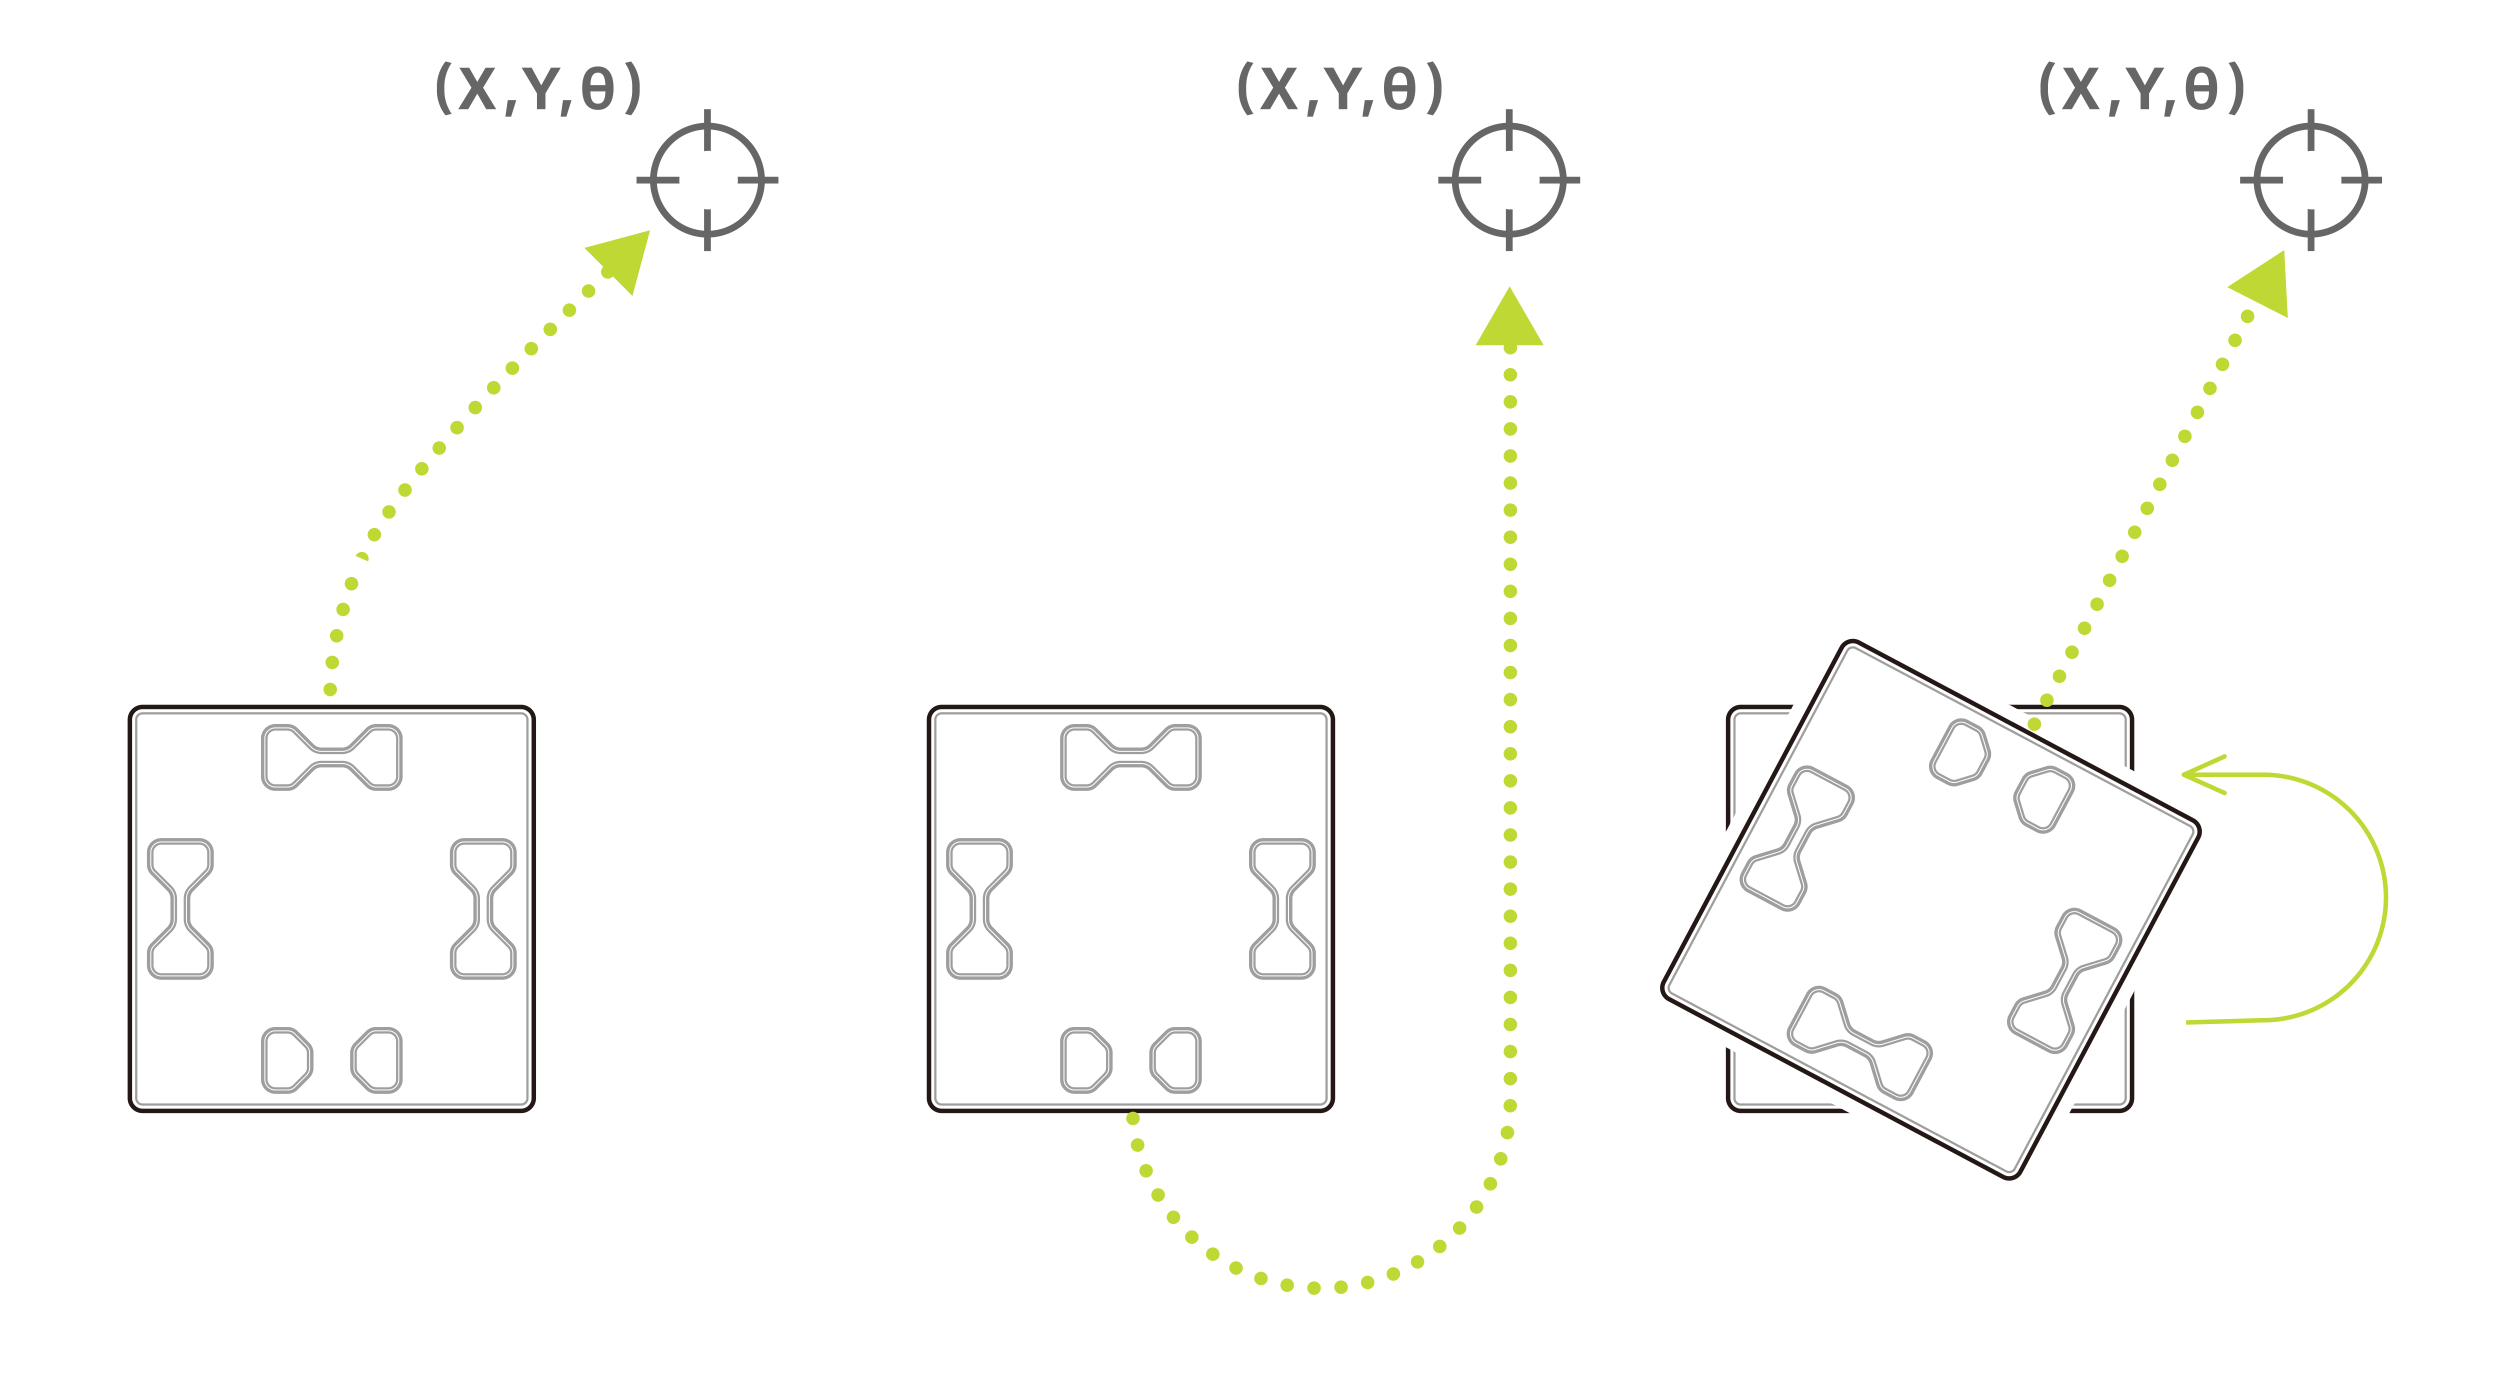<svg xmlns="http://www.w3.org/2000/svg" viewBox="0 0 555 310"><defs><style>.cls-1{fill:#fff}.cls-2{fill:#9e9e9f}.cls-3{fill:#231815}.cls-4{fill:#bfd833}.cls-5{fill:#666}.cls-6{fill:none}</style></defs><g id="レイヤー_2" data-name="レイヤー 2"><g id="レイヤー_1-2" data-name="レイヤー 1"><path class="cls-1" d="M0 0h555v310H0z"/><path class="cls-1" d="M31.652 156.948h84.033a2.82 2.82 0 012.82 2.82v84.033a2.82 2.82 0 01-2.82 2.82H31.652a2.82 2.82 0 01-2.82-2.82v-84.033a2.82 2.82 0 012.82-2.82z"/><path class="cls-2" d="M44.272 217.511H35.81a3.197 3.197 0 01-3.193-3.193v-2.695a3.17 3.17 0 01.935-2.258l3.564-3.564a2.43 2.43 0 00.718-1.73v-4.574a2.425 2.425 0 00-.717-1.729l-3.565-3.565a3.172 3.172 0 01-.935-2.258v-2.696a3.196 3.196 0 013.193-3.192h8.46a3.196 3.196 0 013.192 3.192v2.696a3.176 3.176 0 01-.935 2.257l-3.565 3.566a2.463 2.463 0 00-.717 1.73v4.572a2.433 2.433 0 00.717 1.73l3.565 3.565a3.174 3.174 0 01.935 2.258v2.695a3.196 3.196 0 01-3.191 3.193zm-8.461-30.708a2.45 2.45 0 00-2.447 2.446v2.696a2.431 2.431 0 00.717 1.73l3.564 3.565a3.165 3.165 0 01.936 2.257v4.573a3.17 3.17 0 01-.936 2.258l-3.564 3.565a2.43 2.43 0 00-.717 1.73v2.695a2.45 2.45 0 002.447 2.447h8.46a2.45 2.45 0 002.446-2.447v-2.695a2.435 2.435 0 00-.717-1.73l-3.565-3.565a3.175 3.175 0 01-.935-2.258v-4.573a3.215 3.215 0 01.935-2.257L46 193.675a2.436 2.436 0 00.717-1.73v-2.696a2.449 2.449 0 00-2.445-2.446zM111.526 217.511h-8.46a3.197 3.197 0 01-3.193-3.193v-2.695a3.17 3.17 0 01.934-2.258l3.565-3.564a2.431 2.431 0 00.717-1.73v-4.574a2.427 2.427 0 00-.717-1.73l-3.565-3.564a3.172 3.172 0 01-.934-2.258v-2.696a3.196 3.196 0 013.193-3.192h8.46a3.195 3.195 0 013.191 3.192v2.696a3.175 3.175 0 01-.934 2.257l-3.566 3.566a2.463 2.463 0 00-.716 1.73v4.572a2.433 2.433 0 00.717 1.73l3.565 3.565a3.176 3.176 0 01.934 2.258v2.695a3.196 3.196 0 01-3.191 3.193zm-8.46-30.708a2.45 2.45 0 00-2.447 2.446v2.696a2.43 2.43 0 00.716 1.73l3.565 3.565a3.168 3.168 0 01.935 2.257v4.573a3.173 3.173 0 01-.935 2.258l-3.565 3.565a2.43 2.43 0 00-.716 1.73v2.695a2.45 2.45 0 002.447 2.447h8.46a2.449 2.449 0 002.445-2.447v-2.695a2.434 2.434 0 00-.716-1.73l-3.565-3.565a3.174 3.174 0 01-.935-2.258v-4.573a3.17 3.17 0 01.935-2.257l3.565-3.565a2.433 2.433 0 00.716-1.73v-2.696a2.448 2.448 0 00-2.445-2.446zM86.202 175.579h-2.695a3.167 3.167 0 01-2.257-.935l-3.565-3.565a2.462 2.462 0 00-1.73-.717H71.38a2.427 2.427 0 00-1.73.717l-3.564 3.565a3.169 3.169 0 01-2.259.935h-2.694a3.197 3.197 0 01-3.194-3.194v-8.46a3.197 3.197 0 013.194-3.191h2.694a3.172 3.172 0 012.259.934l3.565 3.566a2.463 2.463 0 001.73.716h4.573a2.463 2.463 0 001.73-.716l3.565-3.566a3.17 3.17 0 012.257-.934h2.695a3.196 3.196 0 013.193 3.192v8.46a3.197 3.197 0 01-3.193 3.193zm-14.82-5.963h4.573a3.211 3.211 0 012.257.936l3.566 3.564a2.426 2.426 0 001.729.716h2.695a2.45 2.45 0 002.447-2.447v-8.46a2.45 2.45 0 00-2.447-2.445h-2.695a2.427 2.427 0 00-1.73.716l-3.565 3.566a3.214 3.214 0 01-2.257.934H71.38a3.17 3.17 0 01-2.257-.934l-3.565-3.566a2.429 2.429 0 00-1.73-.716h-2.695a2.45 2.45 0 00-2.448 2.446v8.46a2.45 2.45 0 002.448 2.446h2.694a2.429 2.429 0 001.73-.715l3.566-3.565a3.168 3.168 0 012.257-.936zM63.828 242.834h-2.694a3.198 3.198 0 01-3.194-3.194v-8.46a3.197 3.197 0 013.194-3.191h2.694a3.173 3.173 0 012.259.934l-.005.005c.083.074.206.197.407.398l2.176 2.175a3.173 3.173 0 01.935 2.258v3.304a3.17 3.17 0 01-.935 2.258l-2.578 2.578a3.17 3.17 0 01-2.259.935zm-2.694-14.099a2.45 2.45 0 00-2.448 2.446v8.46a2.45 2.45 0 002.448 2.447h2.694a2.429 2.429 0 001.732-.717l2.577-2.578a2.43 2.43 0 00.717-1.73v-3.304a2.433 2.433 0 00-.717-1.73l-2.574-2.575-.004-.003a2.43 2.43 0 00-1.73-.716zM86.202 242.834h-2.695a3.173 3.173 0 01-2.258-.935l-2.577-2.578a3.17 3.17 0 01-.937-2.258v-3.304a3.174 3.174 0 01.937-2.258l2.175-2.175c.202-.201.324-.324.408-.398l-.005-.005a3.17 3.17 0 012.257-.934h2.695a3.196 3.196 0 013.193 3.192v8.46a3.197 3.197 0 01-3.193 3.193zm-4.43-13.377c-.075.073-1.712 1.71-2.573 2.572a2.432 2.432 0 00-.718 1.73v3.304a2.428 2.428 0 00.718 1.73l2.577 2.578a2.431 2.431 0 001.73.717h2.696a2.45 2.45 0 002.447-2.448v-8.46a2.45 2.45 0 00-2.447-2.445h-2.695a2.429 2.429 0 00-1.729.716z"/><path class="cls-3" d="M115.685 247.118H31.65a3.32 3.32 0 01-3.317-3.317v-84.033a3.32 3.32 0 013.317-3.317h84.034a3.321 3.321 0 013.317 3.317V243.8a3.321 3.321 0 01-3.317 3.317zM31.65 157.445a2.325 2.325 0 00-2.322 2.323V243.8a2.325 2.325 0 002.322 2.322h84.034a2.325 2.325 0 002.322-2.322v-84.033a2.325 2.325 0 00-2.323-2.323z"/><path class="cls-2" d="M115.685 245.459H31.65a1.66 1.66 0 01-1.658-1.658v-84.033a1.66 1.66 0 011.659-1.66h84.032a1.66 1.66 0 011.659 1.66V243.8a1.66 1.66 0 01-1.658 1.658zm-84.033-86.853a1.163 1.163 0 00-1.162 1.162V243.8a1.162 1.162 0 001.162 1.16h84.033a1.162 1.162 0 001.16-1.16v-84.033a1.163 1.163 0 00-1.16-1.162z"/><path class="cls-2" d="M44.272 216.541H35.81a2.225 2.225 0 01-2.223-2.223v-2.695a2.208 2.208 0 01.651-1.571l3.564-3.566a3.39 3.39 0 001.002-2.416v-4.573a3.393 3.393 0 00-1.002-2.416l-3.564-3.565a2.238 2.238 0 01-.65-1.571v-2.696a2.225 2.225 0 012.222-2.223h8.46a2.225 2.225 0 012.223 2.223v2.696a2.233 2.233 0 01-.653 1.572l-3.564 3.564a3.395 3.395 0 00-1 2.416v4.573a3.391 3.391 0 001 2.416l3.564 3.566a2.203 2.203 0 01.653 1.57v2.696a2.225 2.225 0 01-2.222 2.223zm-8.461-29.017a1.727 1.727 0 00-1.725 1.725v2.696a1.738 1.738 0 00.505 1.22l3.564 3.565a3.885 3.885 0 011.148 2.767v4.573a3.884 3.884 0 01-1.148 2.768l-3.564 3.565a1.716 1.716 0 00-.505 1.22v2.695a1.727 1.727 0 001.725 1.726h8.46a1.727 1.727 0 001.726-1.726v-2.695a1.711 1.711 0 00-.507-1.22l-3.565-3.565a3.885 3.885 0 01-1.145-2.768v-4.573a3.89 3.89 0 011.145-2.767l3.565-3.565a1.733 1.733 0 00.507-1.22v-2.696a1.728 1.728 0 00-1.725-1.725zM111.526 216.541h-8.46a2.225 2.225 0 01-2.223-2.223v-2.695a2.208 2.208 0 01.65-1.571l3.565-3.566a3.392 3.392 0 001.002-2.416v-4.573a3.395 3.395 0 00-1.002-2.416l-3.564-3.565a2.238 2.238 0 01-.65-1.571v-2.696a2.225 2.225 0 012.222-2.223h8.46a2.225 2.225 0 012.222 2.223v2.696a2.236 2.236 0 01-.651 1.571l-3.565 3.565a3.398 3.398 0 00-1 2.416v4.573a3.44 3.44 0 001 2.416l3.565 3.566a2.205 2.205 0 01.651 1.57v2.696a2.225 2.225 0 01-2.222 2.223zm-8.46-29.017a1.728 1.728 0 00-1.725 1.725v2.696a1.738 1.738 0 00.504 1.22l3.565 3.565a3.888 3.888 0 011.147 2.767v4.573a3.886 3.886 0 01-1.147 2.768l-3.565 3.565a1.713 1.713 0 00-.504 1.22v2.695a1.727 1.727 0 001.725 1.726h8.46a1.727 1.727 0 001.725-1.726v-2.695a1.713 1.713 0 00-.506-1.22l-3.565-3.565a3.94 3.94 0 01-1.146-2.768v-4.573a3.89 3.89 0 011.146-2.767l3.565-3.565a1.734 1.734 0 00.506-1.22v-2.696a1.727 1.727 0 00-1.725-1.725zM86.202 174.608h-2.695a2.238 2.238 0 01-1.572-.65l-3.564-3.565a3.395 3.395 0 00-2.416-1.001H71.38a3.394 3.394 0 00-2.416 1l-3.565 3.566a2.238 2.238 0 01-1.572.65h-2.694a2.225 2.225 0 01-2.223-2.223v-8.46a2.225 2.225 0 012.223-2.222h2.694a2.236 2.236 0 011.572.652l3.565 3.565a3.442 3.442 0 002.416 1h4.574a3.444 3.444 0 002.416-1l3.564-3.565a2.236 2.236 0 011.572-.652h2.695a2.225 2.225 0 012.223 2.223v8.46a2.225 2.225 0 01-2.223 2.222zm-14.82-5.714h4.573a3.888 3.888 0 012.768 1.147l3.563 3.565a1.739 1.739 0 001.22.505h2.696a1.727 1.727 0 001.725-1.726v-8.46a1.727 1.727 0 00-1.725-1.725h-2.695a1.735 1.735 0 00-1.22.506l-3.564 3.565a3.943 3.943 0 01-2.768 1.147H71.38a3.943 3.943 0 01-2.768-1.147l-3.564-3.565a1.737 1.737 0 00-1.22-.506h-2.695a1.727 1.727 0 00-1.725 1.726v8.46a1.727 1.727 0 001.725 1.725h2.694a1.739 1.739 0 001.22-.505l3.565-3.565a3.887 3.887 0 012.768-1.147zM63.828 241.863h-2.694a2.225 2.225 0 01-2.223-2.223v-8.46a2.225 2.225 0 012.223-2.222h2.694a2.237 2.237 0 011.56.64l.013.012 2.578 2.577a2.213 2.213 0 01.65 1.572v3.304a2.214 2.214 0 01-.65 1.572l-2.176 2.175c-.215.215-.333.333-.408.397l.005.005a2.235 2.235 0 01-1.572.651zm-2.694-12.408a1.727 1.727 0 00-1.725 1.726v8.46a1.727 1.727 0 001.725 1.725h2.694a1.734 1.734 0 001.22-.506l.003-.002c.052-.05 1.705-1.704 2.576-2.575a1.718 1.718 0 00.505-1.22v-3.304a1.72 1.72 0 00-.505-1.22l-2.567-2.566-.012-.012a1.734 1.734 0 00-1.22-.506zM86.202 241.863h-2.695a2.23 2.23 0 01-1.571-.651l.005-.005a10.198 10.198 0 01-.408-.397l-2.176-2.175a2.215 2.215 0 01-.65-1.572v-3.304a2.217 2.217 0 01.65-1.572l2.578-2.577.018-.016a2.23 2.23 0 011.554-.636h2.695a2.225 2.225 0 012.223 2.223v8.46a2.225 2.225 0 01-2.223 2.222zm-3.918-1.007l.005.005a1.728 1.728 0 001.218.505h2.695a1.727 1.727 0 001.725-1.726v-8.46a1.728 1.728 0 00-1.725-1.725h-2.695a1.728 1.728 0 00-1.218.506l-.018.016-2.562 2.562a1.72 1.72 0 00-.505 1.22v3.304a1.721 1.721 0 00.505 1.22l2.575 2.573z"/><path class="cls-1" d="M209.057 156.948h84.033a2.82 2.82 0 012.82 2.82V243.8a2.82 2.82 0 01-2.82 2.82h-84.033a2.82 2.82 0 01-2.82-2.82v-84.033a2.82 2.82 0 012.82-2.82z"/><path class="cls-2" d="M221.677 217.511h-8.46a3.197 3.197 0 01-3.194-3.193v-2.695a3.17 3.17 0 01.935-2.258l3.564-3.564a2.43 2.43 0 00.718-1.73v-4.574a2.425 2.425 0 00-.717-1.729l-3.565-3.565a3.172 3.172 0 01-.935-2.258v-2.696a3.196 3.196 0 013.193-3.192h8.46a3.196 3.196 0 013.193 3.192v2.696a3.176 3.176 0 01-.936 2.257l-3.565 3.566a2.463 2.463 0 00-.717 1.73v4.572a2.433 2.433 0 00.717 1.73l3.565 3.565a3.174 3.174 0 01.936 2.258v2.695a3.196 3.196 0 01-3.192 3.193zm-8.46-30.708a2.45 2.45 0 00-2.448 2.446v2.696a2.431 2.431 0 00.717 1.73l3.564 3.565a3.165 3.165 0 01.936 2.257v4.573a3.17 3.17 0 01-.936 2.258l-3.564 3.565a2.43 2.43 0 00-.717 1.73v2.695a2.45 2.45 0 002.447 2.447h8.46a2.45 2.45 0 002.446-2.447v-2.695a2.435 2.435 0 00-.717-1.73l-3.564-3.565a3.175 3.175 0 01-.936-2.258v-4.573a3.215 3.215 0 01.936-2.257l3.564-3.565a2.436 2.436 0 00.717-1.73v-2.696a2.449 2.449 0 00-2.445-2.446zM288.93 217.511h-8.459a3.197 3.197 0 01-3.193-3.193v-2.695a3.17 3.17 0 01.934-2.258l3.565-3.564a2.431 2.431 0 00.717-1.73v-4.574a2.427 2.427 0 00-.717-1.73l-3.565-3.564a3.172 3.172 0 01-.934-2.258v-2.696a3.196 3.196 0 013.193-3.192h8.46a3.195 3.195 0 013.192 3.192v2.696a3.175 3.175 0 01-.935 2.257l-3.566 3.566a2.463 2.463 0 00-.716 1.73v4.572a2.433 2.433 0 00.717 1.73l3.565 3.565a3.176 3.176 0 01.935 2.258v2.695a3.196 3.196 0 01-3.192 3.193zm-8.459-30.708a2.45 2.45 0 00-2.447 2.446v2.696a2.43 2.43 0 00.716 1.73l3.565 3.565a3.168 3.168 0 01.935 2.257v4.573a3.173 3.173 0 01-.935 2.258l-3.565 3.565a2.43 2.43 0 00-.716 1.73v2.695a2.45 2.45 0 002.447 2.447h8.46a2.449 2.449 0 002.446-2.447v-2.695a2.434 2.434 0 00-.716-1.73l-3.566-3.565a3.174 3.174 0 01-.935-2.258v-4.573a3.17 3.17 0 01.935-2.257l3.566-3.565a2.433 2.433 0 00.716-1.73v-2.696a2.448 2.448 0 00-2.446-2.446zM263.607 175.579h-2.695a3.167 3.167 0 01-2.257-.935l-3.565-3.565a2.462 2.462 0 00-1.73-.717h-4.574a2.427 2.427 0 00-1.73.717l-3.564 3.565a3.169 3.169 0 01-2.259.935h-2.694a3.197 3.197 0 01-3.194-3.194v-8.46a3.197 3.197 0 013.194-3.191h2.694a3.172 3.172 0 012.259.934l3.565 3.566a2.463 2.463 0 001.73.716h4.573a2.463 2.463 0 001.73-.716l3.565-3.566a3.17 3.17 0 012.257-.934h2.695a3.196 3.196 0 013.193 3.192v8.46a3.197 3.197 0 01-3.193 3.193zm-14.82-5.963h4.573a3.211 3.211 0 012.257.936l3.566 3.564a2.426 2.426 0 001.729.716h2.695a2.45 2.45 0 002.447-2.447v-8.46a2.45 2.45 0 00-2.447-2.445h-2.695a2.427 2.427 0 00-1.729.716l-3.566 3.566a3.214 3.214 0 01-2.257.934h-4.574a3.17 3.17 0 01-2.257-.934l-3.565-3.566a2.429 2.429 0 00-1.73-.716h-2.695a2.45 2.45 0 00-2.448 2.446v8.46a2.45 2.45 0 002.448 2.446h2.694a2.429 2.429 0 001.73-.715l3.566-3.565a3.168 3.168 0 012.257-.936zM241.233 242.834h-2.694a3.198 3.198 0 01-3.194-3.194v-8.46a3.197 3.197 0 013.194-3.191h2.695a3.173 3.173 0 012.258.934l-.005.005c.083.074.206.197.407.398l2.176 2.175a3.173 3.173 0 01.936 2.258v3.304a3.17 3.17 0 01-.936 2.258l-2.578 2.578a3.17 3.17 0 01-2.258.935zm-2.694-14.099a2.45 2.45 0 00-2.447 2.446v8.46a2.45 2.45 0 002.447 2.447h2.695a2.429 2.429 0 001.73-.717l2.578-2.578a2.43 2.43 0 00.717-1.73v-3.304a2.433 2.433 0 00-.717-1.73l-2.574-2.575-.004-.003a2.43 2.43 0 00-1.73-.716zM263.607 242.834h-2.695a3.173 3.173 0 01-2.258-.935l-2.577-2.578a3.17 3.17 0 01-.937-2.258v-3.304a3.174 3.174 0 01.937-2.258l2.175-2.175c.202-.201.324-.324.408-.398l-.005-.005a3.17 3.17 0 012.257-.934h2.695a3.196 3.196 0 013.193 3.192v8.46a3.197 3.197 0 01-3.193 3.193zm-4.43-13.377c-.075.073-1.712 1.71-2.573 2.572a2.432 2.432 0 00-.718 1.73v3.304a2.428 2.428 0 00.718 1.73l2.578 2.578a2.431 2.431 0 001.73.717h2.695a2.45 2.45 0 002.447-2.448v-8.46a2.45 2.45 0 00-2.447-2.445h-2.695a2.429 2.429 0 00-1.729.716z"/><path class="cls-3" d="M293.09 247.118h-84.033a3.32 3.32 0 01-3.317-3.317v-84.033a3.32 3.32 0 013.317-3.317h84.033a3.321 3.321 0 013.317 3.317V243.8a3.321 3.321 0 01-3.317 3.317zm-84.033-89.673a2.325 2.325 0 00-2.323 2.323V243.8a2.325 2.325 0 002.323 2.322h84.033a2.325 2.325 0 002.322-2.322v-84.033a2.325 2.325 0 00-2.322-2.323z"/><path class="cls-2" d="M293.09 245.459h-84.033a1.66 1.66 0 01-1.66-1.658v-84.033a1.66 1.66 0 011.66-1.66h84.033a1.66 1.66 0 011.658 1.66V243.8a1.66 1.66 0 01-1.658 1.658zm-84.033-86.853a1.163 1.163 0 00-1.162 1.162V243.8a1.162 1.162 0 001.162 1.16h84.033a1.162 1.162 0 001.16-1.16v-84.033a1.163 1.163 0 00-1.16-1.162z"/><path class="cls-2" d="M221.677 216.541h-8.46a2.225 2.225 0 01-2.224-2.223v-2.695a2.208 2.208 0 01.651-1.571l3.565-3.566a3.39 3.39 0 001.002-2.416v-4.573a3.393 3.393 0 00-1.002-2.416l-3.565-3.565a2.238 2.238 0 01-.65-1.571v-2.696a2.225 2.225 0 012.222-2.223h8.46a2.225 2.225 0 012.223 2.223v2.696a2.233 2.233 0 01-.653 1.572l-3.564 3.564a3.395 3.395 0 00-1 2.416v4.573a3.391 3.391 0 001 2.416l3.565 3.566a2.203 2.203 0 01.652 1.57v2.696a2.225 2.225 0 01-2.222 2.223zm-8.46-29.017a1.727 1.727 0 00-1.726 1.725v2.696a1.738 1.738 0 00.505 1.22l3.564 3.565a3.885 3.885 0 011.148 2.767v4.573a3.884 3.884 0 01-1.148 2.768l-3.564 3.565a1.716 1.716 0 00-.505 1.22v2.695a1.727 1.727 0 001.725 1.726h8.46a1.727 1.727 0 001.726-1.726v-2.695a1.711 1.711 0 00-.507-1.22l-3.564-3.565a3.885 3.885 0 01-1.146-2.768v-4.573a3.89 3.89 0 011.146-2.767l3.564-3.565a1.733 1.733 0 00.507-1.22v-2.696a1.728 1.728 0 00-1.725-1.725zM288.93 216.541h-8.459a2.225 2.225 0 01-2.223-2.223v-2.695a2.208 2.208 0 01.65-1.571l3.566-3.566a3.392 3.392 0 001-2.416v-4.573a3.395 3.395 0 00-1-2.416l-3.565-3.565a2.238 2.238 0 01-.65-1.571v-2.696a2.225 2.225 0 012.222-2.223h8.46a2.225 2.225 0 012.223 2.223v2.696a2.236 2.236 0 01-.652 1.571l-3.565 3.565a3.398 3.398 0 00-1 2.416v4.573a3.44 3.44 0 001 2.416l3.565 3.566a2.205 2.205 0 01.652 1.57v2.696a2.225 2.225 0 01-2.223 2.223zm-8.459-29.017a1.728 1.728 0 00-1.725 1.725v2.696a1.738 1.738 0 00.504 1.22l3.565 3.565a3.888 3.888 0 011.147 2.767v4.573a3.886 3.886 0 01-1.147 2.768l-3.565 3.565a1.713 1.713 0 00-.504 1.22v2.695a1.727 1.727 0 001.725 1.726h8.46a1.727 1.727 0 001.725-1.726v-2.695a1.713 1.713 0 00-.506-1.22l-3.565-3.565a3.94 3.94 0 01-1.146-2.768v-4.573a3.89 3.89 0 011.146-2.767l3.565-3.565a1.734 1.734 0 00.506-1.22v-2.696a1.727 1.727 0 00-1.725-1.725zM263.607 174.608h-2.695a2.238 2.238 0 01-1.572-.65l-3.564-3.565a3.395 3.395 0 00-2.416-1.001h-4.574a3.394 3.394 0 00-2.416 1l-3.565 3.566a2.238 2.238 0 01-1.572.65h-2.694a2.225 2.225 0 01-2.223-2.223v-8.46a2.225 2.225 0 012.223-2.222h2.695a2.236 2.236 0 011.571.652l3.565 3.565a3.442 3.442 0 002.416 1h4.574a3.444 3.444 0 002.416-1l3.564-3.565a2.236 2.236 0 011.572-.652h2.695a2.225 2.225 0 012.223 2.223v8.46a2.225 2.225 0 01-2.223 2.222zm-14.82-5.714h4.573a3.888 3.888 0 012.768 1.147l3.564 3.565a1.739 1.739 0 001.22.505h2.695a1.727 1.727 0 001.725-1.726v-8.46a1.727 1.727 0 00-1.725-1.725h-2.695a1.735 1.735 0 00-1.22.506l-3.564 3.565a3.943 3.943 0 01-2.768 1.147h-4.574a3.943 3.943 0 01-2.767-1.147l-3.565-3.565a1.737 1.737 0 00-1.22-.506h-2.695a1.727 1.727 0 00-1.725 1.726v8.46a1.727 1.727 0 001.725 1.725h2.694a1.739 1.739 0 001.22-.505l3.566-3.565a3.887 3.887 0 012.767-1.147zM241.233 241.863h-2.694a2.225 2.225 0 01-2.223-2.223v-8.46a2.225 2.225 0 012.223-2.222h2.695a2.237 2.237 0 011.56.64l.012.012 2.578 2.577a2.213 2.213 0 01.65 1.572v3.304a2.214 2.214 0 01-.65 1.572l-2.175 2.175c-.216.215-.334.333-.409.397l.005.005a2.235 2.235 0 01-1.572.651zm-2.694-12.408a1.727 1.727 0 00-1.725 1.726v8.46a1.727 1.727 0 001.725 1.725h2.695a1.734 1.734 0 001.22-.506l.002-.002 2.576-2.575a1.718 1.718 0 00.505-1.22v-3.304a1.72 1.72 0 00-.505-1.22l-2.567-2.566-.012-.012a1.734 1.734 0 00-1.22-.506zM263.607 241.863h-2.695a2.23 2.23 0 01-1.571-.651l.005-.005a10.198 10.198 0 01-.408-.397l-2.176-2.175a2.215 2.215 0 01-.65-1.572v-3.304a2.217 2.217 0 01.65-1.572l2.578-2.577.018-.016a2.23 2.23 0 011.554-.636h2.695a2.225 2.225 0 012.223 2.223v8.46a2.225 2.225 0 01-2.223 2.222zm-3.918-1.007l.005.005a1.728 1.728 0 001.218.505h2.695a1.727 1.727 0 001.726-1.726v-8.46a1.728 1.728 0 00-1.726-1.725h-2.695a1.728 1.728 0 00-1.218.506l-.018.016-2.562 2.562a1.72 1.72 0 00-.505 1.22v3.304a1.721 1.721 0 00.505 1.22l2.575 2.573z"/><path class="cls-1" d="M386.462 156.948h84.033a2.82 2.82 0 012.82 2.82V243.8a2.82 2.82 0 01-2.82 2.82h-84.033a2.82 2.82 0 01-2.82-2.82v-84.033a2.82 2.82 0 012.82-2.82z"/><path class="cls-2" d="M399.082 217.511h-8.46a3.197 3.197 0 01-3.194-3.193v-2.695a3.17 3.17 0 01.935-2.258l3.564-3.564a2.43 2.43 0 00.718-1.73v-4.574a2.425 2.425 0 00-.717-1.729l-3.565-3.565a3.172 3.172 0 01-.935-2.258v-2.696a3.196 3.196 0 013.193-3.192h8.46a3.196 3.196 0 013.193 3.192v2.696a3.176 3.176 0 01-.935 2.257l-3.566 3.566a2.463 2.463 0 00-.717 1.73v4.572a2.433 2.433 0 00.717 1.73l3.565 3.565a3.174 3.174 0 01.936 2.258v2.695a3.196 3.196 0 01-3.192 3.193zm-8.46-30.708a2.45 2.45 0 00-2.447 2.446v2.696a2.431 2.431 0 00.716 1.73l3.564 3.565a3.165 3.165 0 01.936 2.257v4.573a3.17 3.17 0 01-.936 2.258l-3.564 3.565a2.43 2.43 0 00-.716 1.73v2.695a2.45 2.45 0 002.446 2.447h8.46a2.45 2.45 0 002.447-2.447v-2.695a2.435 2.435 0 00-.718-1.73l-3.564-3.565a3.175 3.175 0 01-.936-2.258v-4.573a3.215 3.215 0 01.936-2.257l3.565-3.565a2.436 2.436 0 00.717-1.73v-2.696a2.449 2.449 0 00-2.446-2.446zM466.336 217.511h-8.46a3.197 3.197 0 01-3.193-3.193v-2.695a3.17 3.17 0 01.935-2.258l3.564-3.564a2.431 2.431 0 00.717-1.73v-4.574a2.427 2.427 0 00-.717-1.73l-3.564-3.564a3.172 3.172 0 01-.935-2.258v-2.696a3.196 3.196 0 013.193-3.192h8.46a3.195 3.195 0 013.192 3.192v2.696a3.175 3.175 0 01-.934 2.257l-3.567 3.566a2.463 2.463 0 00-.716 1.73v4.572a2.433 2.433 0 00.717 1.73l3.565 3.565a3.176 3.176 0 01.935 2.258v2.695a3.196 3.196 0 01-3.192 3.193zm-8.46-30.708a2.45 2.45 0 00-2.447 2.446v2.696a2.43 2.43 0 00.716 1.73l3.565 3.565a3.168 3.168 0 01.936 2.257v4.573a3.173 3.173 0 01-.936 2.258l-3.565 3.565a2.43 2.43 0 00-.716 1.73v2.695a2.45 2.45 0 002.447 2.447h8.46a2.449 2.449 0 002.446-2.447v-2.695a2.434 2.434 0 00-.716-1.73l-3.566-3.565a3.174 3.174 0 01-.935-2.258v-4.573a3.17 3.17 0 01.935-2.257l3.566-3.565a2.433 2.433 0 00.716-1.73v-2.696a2.448 2.448 0 00-2.446-2.446zM441.012 175.579h-2.695a3.167 3.167 0 01-2.257-.935l-3.565-3.565a2.462 2.462 0 00-1.73-.717h-4.574a2.427 2.427 0 00-1.73.717l-3.564 3.565a3.169 3.169 0 01-2.258.935h-2.695a3.197 3.197 0 01-3.193-3.194v-8.46a3.197 3.197 0 013.193-3.191h2.695a3.172 3.172 0 012.258.934l3.565 3.566a2.463 2.463 0 001.73.716h4.573a2.463 2.463 0 001.73-.716l3.565-3.566a3.17 3.17 0 012.257-.934h2.695a3.196 3.196 0 013.194 3.192v8.46a3.197 3.197 0 01-3.194 3.193zm-14.82-5.963h4.573a3.211 3.211 0 012.257.936l3.566 3.564a2.426 2.426 0 001.729.716h2.695a2.45 2.45 0 002.447-2.447v-8.46a2.45 2.45 0 00-2.447-2.445h-2.695a2.427 2.427 0 00-1.729.716l-3.566 3.566a3.214 3.214 0 01-2.257.934h-4.574a3.17 3.17 0 01-2.257-.934l-3.565-3.566a2.429 2.429 0 00-1.73-.716h-2.695a2.45 2.45 0 00-2.447 2.446v8.46a2.45 2.45 0 002.447 2.446h2.695a2.429 2.429 0 001.73-.715l3.565-3.565a3.168 3.168 0 012.257-.936zM418.639 242.834h-2.695a3.198 3.198 0 01-3.193-3.194v-8.46a3.197 3.197 0 013.193-3.191h2.695a3.173 3.173 0 012.258.934l-.005.005c.084.074.206.197.408.398l2.175 2.175a3.173 3.173 0 01.936 2.258v3.304a3.17 3.17 0 01-.936 2.258l-2.578 2.578a3.17 3.17 0 01-2.258.935zm-2.695-14.099a2.45 2.45 0 00-2.447 2.446v8.46a2.45 2.45 0 002.447 2.447h2.695a2.429 2.429 0 001.73-.717l2.578-2.578a2.43 2.43 0 00.718-1.73v-3.304a2.433 2.433 0 00-.718-1.73l-2.574-2.575-.004-.003a2.43 2.43 0 00-1.73-.716zM441.012 242.834h-2.695a3.173 3.173 0 01-2.258-.935l-2.577-2.578a3.17 3.17 0 01-.937-2.258v-3.304a3.174 3.174 0 01.937-2.258l2.175-2.175c.202-.201.325-.324.408-.398l-.005-.005a3.17 3.17 0 012.257-.934h2.695a3.196 3.196 0 013.194 3.192v8.46a3.197 3.197 0 01-3.194 3.193zm-4.43-13.377l-2.573 2.572a2.432 2.432 0 00-.717 1.73v3.304a2.428 2.428 0 00.717 1.73l2.578 2.578a2.431 2.431 0 001.73.717h2.695a2.45 2.45 0 002.447-2.448v-8.46a2.45 2.45 0 00-2.447-2.445h-2.695a2.429 2.429 0 00-1.729.716z"/><path class="cls-3" d="M470.495 247.118h-84.033a3.32 3.32 0 01-3.317-3.317v-84.033a3.32 3.32 0 013.317-3.317h84.033a3.321 3.321 0 013.317 3.317V243.8a3.321 3.321 0 01-3.317 3.317zm-84.033-89.673a2.325 2.325 0 00-2.322 2.323V243.8a2.325 2.325 0 002.322 2.322h84.033a2.325 2.325 0 002.323-2.322v-84.033a2.325 2.325 0 00-2.323-2.323z"/><path class="cls-2" d="M470.495 245.459h-84.033a1.66 1.66 0 01-1.659-1.658v-84.033a1.66 1.66 0 011.659-1.66h84.033a1.66 1.66 0 011.658 1.66V243.8a1.66 1.66 0 01-1.658 1.658zm-84.033-86.853a1.163 1.163 0 00-1.162 1.162V243.8a1.162 1.162 0 001.162 1.16h84.033a1.162 1.162 0 001.16-1.16v-84.033a1.163 1.163 0 00-1.16-1.162z"/><path class="cls-2" d="M399.082 216.541h-8.46a2.225 2.225 0 01-2.224-2.223v-2.695a2.208 2.208 0 01.651-1.571l3.565-3.566a3.39 3.39 0 001.002-2.416v-4.573a3.393 3.393 0 00-1.002-2.416l-3.565-3.565a2.238 2.238 0 01-.65-1.571v-2.696a2.225 2.225 0 012.222-2.223h8.46a2.225 2.225 0 012.224 2.223v2.696a2.233 2.233 0 01-.654 1.572l-3.564 3.564a3.395 3.395 0 00-1 2.416v4.573a3.391 3.391 0 001 2.416l3.565 3.566a2.203 2.203 0 01.653 1.57v2.696a2.225 2.225 0 01-2.223 2.223zm-8.46-29.017a1.727 1.727 0 00-1.726 1.725v2.696a1.738 1.738 0 00.505 1.22l3.564 3.565a3.885 3.885 0 011.148 2.767v4.573a3.884 3.884 0 01-1.148 2.768l-3.564 3.565a1.716 1.716 0 00-.505 1.22v2.695a1.727 1.727 0 001.725 1.726h8.46a1.727 1.727 0 001.726-1.726v-2.695a1.711 1.711 0 00-.506-1.22l-3.565-3.565a3.885 3.885 0 01-1.146-2.768v-4.573a3.89 3.89 0 011.146-2.767l3.564-3.565a1.733 1.733 0 00.507-1.22v-2.696a1.728 1.728 0 00-1.725-1.725zM466.336 216.541h-8.46a2.225 2.225 0 01-2.223-2.223v-2.695a2.208 2.208 0 01.65-1.571l3.566-3.566a3.392 3.392 0 001-2.416v-4.573a3.395 3.395 0 00-1-2.416l-3.565-3.565a2.238 2.238 0 01-.65-1.571v-2.696a2.225 2.225 0 012.222-2.223h8.46a2.225 2.225 0 012.223 2.223v2.696a2.236 2.236 0 01-.652 1.571l-3.565 3.565a3.398 3.398 0 00-1 2.416v4.573a3.44 3.44 0 001 2.416l3.565 3.566a2.205 2.205 0 01.652 1.57v2.696a2.225 2.225 0 01-2.223 2.223zm-8.46-29.017a1.728 1.728 0 00-1.725 1.725v2.696a1.738 1.738 0 00.505 1.22l3.564 3.565a3.888 3.888 0 011.147 2.767v4.573a3.886 3.886 0 01-1.147 2.768l-3.564 3.565a1.713 1.713 0 00-.505 1.22v2.695a1.727 1.727 0 001.725 1.726h8.46a1.727 1.727 0 001.725-1.726v-2.695a1.713 1.713 0 00-.505-1.22l-3.566-3.565a3.94 3.94 0 01-1.146-2.768v-4.573a3.89 3.89 0 011.146-2.767l3.565-3.565a1.734 1.734 0 00.506-1.22v-2.696a1.727 1.727 0 00-1.725-1.725zM441.012 174.608h-2.695a2.238 2.238 0 01-1.572-.65l-3.564-3.565a3.395 3.395 0 00-2.416-1.001h-4.574a3.394 3.394 0 00-2.416 1l-3.564 3.566a2.238 2.238 0 01-1.572.65h-2.695a2.225 2.225 0 01-2.222-2.223v-8.46a2.225 2.225 0 012.222-2.222h2.695a2.236 2.236 0 011.572.652l3.564 3.565a3.442 3.442 0 002.416 1h4.574a3.444 3.444 0 002.416-1l3.564-3.565a2.236 2.236 0 011.572-.652h2.695a2.225 2.225 0 012.223 2.223v8.46a2.225 2.225 0 01-2.223 2.222zm-14.82-5.714h4.573a3.888 3.888 0 012.768 1.147l3.564 3.565a1.739 1.739 0 001.22.505h2.695a1.727 1.727 0 001.726-1.726v-8.46a1.727 1.727 0 00-1.726-1.725h-2.695a1.735 1.735 0 00-1.22.506l-3.564 3.565a3.943 3.943 0 01-2.768 1.147h-4.574a3.943 3.943 0 01-2.767-1.147l-3.565-3.565a1.737 1.737 0 00-1.22-.506h-2.695a1.727 1.727 0 00-1.725 1.726v8.46a1.727 1.727 0 001.725 1.725h2.695a1.739 1.739 0 001.22-.505l3.565-3.565a3.887 3.887 0 012.767-1.147zM418.639 241.863h-2.695a2.225 2.225 0 01-2.222-2.223v-8.46a2.225 2.225 0 012.222-2.222h2.695a2.237 2.237 0 011.56.64l.012.012 2.578 2.577a2.213 2.213 0 01.65 1.572v3.304a2.214 2.214 0 01-.65 1.572l-2.175 2.175c-.216.215-.334.333-.408.397l.005.005a2.235 2.235 0 01-1.572.651zm-2.695-12.408a1.727 1.727 0 00-1.725 1.726v8.46a1.727 1.727 0 001.725 1.725h2.695a1.734 1.734 0 001.22-.506l.002-.002 2.576-2.575a1.718 1.718 0 00.505-1.22v-3.304a1.72 1.72 0 00-.505-1.22l-2.567-2.566-.012-.012a1.734 1.734 0 00-1.22-.506zM441.012 241.863h-2.695a2.23 2.23 0 01-1.57-.651l.004-.005a10.198 10.198 0 01-.408-.397l-2.176-2.175a2.215 2.215 0 01-.65-1.572v-3.304a2.217 2.217 0 01.65-1.572l2.578-2.577.018-.016a2.23 2.23 0 011.554-.636h2.695a2.225 2.225 0 012.223 2.223v8.46a2.225 2.225 0 01-2.223 2.222zm-3.918-1.007l.005.005a1.728 1.728 0 001.218.505h2.695a1.727 1.727 0 001.726-1.726v-8.46a1.728 1.728 0 00-1.726-1.725h-2.695a1.728 1.728 0 00-1.218.506l-.018.016-2.562 2.562a1.72 1.72 0 00-.505 1.22v3.304a1.721 1.721 0 00.505 1.22l2.575 2.573z"/><path class="cls-1" d="M446.028 265.112a6.328 6.328 0 01-2.962-.74l-74.182-39.478.147-13.725 36.72-69.003a6.322 6.322 0 018.544-2.61l74.184 39.479a6.32 6.32 0 012.61 8.545l-39.478 74.182a6.31 6.31 0 01-5.583 3.35z"/><path class="cls-1" d="M386.665 156.63h84.033a3.317 3.317 0 013.317 3.318v84.033a3.317 3.317 0 01-3.317 3.317h-84.033a3.317 3.317 0 01-3.317-3.317v-84.033a3.317 3.317 0 013.317-3.318z" transform="rotate(-61.98 428.681 201.964)"/><path class="cls-1" d="M386.665 157.128h84.032a2.82 2.82 0 012.82 2.82v84.033a2.82 2.82 0 01-2.819 2.82h-84.033a2.82 2.82 0 01-2.82-2.82v-84.033a2.82 2.82 0 012.82-2.82z" transform="rotate(-61.98 428.681 201.964)"/><path class="cls-2" d="M462.02 201.891l7.47 3.975a3.197 3.197 0 011.318 4.318l-1.266 2.38a3.17 3.17 0 01-1.886 1.554l-4.821 1.472a2.43 2.43 0 00-1.446 1.19l-2.149 4.037a2.425 2.425 0 00-.18 1.864l1.473 4.822a3.172 3.172 0 01-.236 2.432l-1.266 2.38a3.196 3.196 0 01-4.318 1.318l-7.47-3.975a3.196 3.196 0 01-1.317-4.317l1.266-2.38a3.176 3.176 0 011.886-1.554l4.823-1.472a2.464 2.464 0 001.445-1.19l2.148-4.037a2.433 2.433 0 00.18-1.865l-1.472-4.82a3.174 3.174 0 01.235-2.433l1.266-2.38a3.196 3.196 0 014.317-1.319zm-6.957 31.083a2.45 2.45 0 003.31-1.01l1.265-2.38a2.431 2.431 0 00.181-1.864l-1.471-4.82a3.165 3.165 0 01.234-2.433l2.148-4.037a3.17 3.17 0 011.887-1.554l4.82-1.472a2.43 2.43 0 001.446-1.19l1.266-2.38a2.45 2.45 0 00-1.01-3.31l-7.47-3.974a2.45 2.45 0 00-3.308 1.01l-1.266 2.38a2.435 2.435 0 00-.18 1.865l1.473 4.82a3.175 3.175 0 01-.235 2.434l-2.148 4.036a3.215 3.215 0 01-1.887 1.553l-4.821 1.473a2.436 2.436 0 00-1.446 1.19l-1.267 2.38a2.449 2.449 0 001.01 3.309zM402.65 170.296l7.468 3.974a3.197 3.197 0 011.319 4.32l-1.266 2.379a3.17 3.17 0 01-1.886 1.554l-4.822 1.471a2.431 2.431 0 00-1.446 1.191l-2.148 4.037a2.427 2.427 0 00-.18 1.864l1.473 4.822a3.172 3.172 0 01-.236 2.432l-1.266 2.38a3.196 3.196 0 01-4.319 1.317l-7.468-3.974a3.195 3.195 0 01-1.318-4.317l1.266-2.38a3.175 3.175 0 011.886-1.554l4.823-1.472a2.463 2.463 0 001.444-1.19l2.149-4.037a2.433 2.433 0 00.18-1.865l-1.473-4.82a3.176 3.176 0 01.236-2.433l1.266-2.38a3.196 3.196 0 014.318-1.319zm-6.958 31.083a2.45 2.45 0 003.31-1.01l1.265-2.38a2.43 2.43 0 00.181-1.864l-1.472-4.821a3.168 3.168 0 01.235-2.432l2.148-4.037a3.173 3.173 0 011.887-1.554l4.821-1.472a2.43 2.43 0 001.445-1.191l1.266-2.38a2.45 2.45 0 00-1.01-3.309l-7.469-3.974a2.449 2.449 0 00-3.308 1.01l-1.266 2.38a2.434 2.434 0 00-.181 1.864l1.473 4.821a3.174 3.174 0 01-.236 2.433l-2.148 4.037a3.17 3.17 0 01-1.885 1.554l-4.823 1.471a2.433 2.433 0 00-1.445 1.192l-1.266 2.38a2.448 2.448 0 001.01 3.308zM405.306 219.21l2.38 1.266a3.167 3.167 0 011.552 1.886l1.473 4.821a2.462 2.462 0 001.19 1.446l4.038 2.149a2.427 2.427 0 001.864.18l4.821-1.473a3.169 3.169 0 012.433.236l2.378 1.266a3.197 3.197 0 011.32 4.319l-3.975 7.468a3.197 3.197 0 01-4.318 1.317l-2.379-1.266a3.172 3.172 0 01-1.554-1.886l-1.472-4.822a2.463 2.463 0 00-1.19-1.445l-4.038-2.148a2.463 2.463 0 00-1.864-.18l-4.822 1.472a3.17 3.17 0 01-2.432-.235l-2.38-1.266a3.196 3.196 0 01-1.319-4.318l3.975-7.468a3.197 3.197 0 014.319-1.319zm10.282 12.226l-4.037-2.148a3.211 3.211 0 01-1.553-1.887l-1.474-4.822a2.426 2.426 0 00-1.19-1.444l-2.379-1.266a2.45 2.45 0 00-3.31 1.01l-3.974 7.468a2.45 2.45 0 001.011 3.309l2.38 1.266a2.427 2.427 0 001.862.18l4.823-1.472a3.214 3.214 0 012.432.235l4.038 2.149a3.17 3.17 0 011.553 1.885l1.472 4.823a2.429 2.429 0 001.191 1.445l2.38 1.266a2.45 2.45 0 003.309-1.01l3.974-7.468a2.45 2.45 0 00-1.011-3.31l-2.379-1.266a2.429 2.429 0 00-1.863-.18l-4.823 1.472a3.168 3.168 0 01-2.432-.235zM456.652 170.349l2.379 1.266a3.198 3.198 0 011.319 4.32l-3.974 7.467a3.197 3.197 0 01-4.319 1.318l-2.379-1.266a3.173 3.173 0 01-1.554-1.886l.006-.002c-.039-.104-.09-.27-.172-.543l-.899-2.942a3.173 3.173 0 01.235-2.433l1.552-2.916a3.17 3.17 0 011.887-1.553l3.486-1.065a3.17 3.17 0 012.433.235zm-4.244 13.712a2.45 2.45 0 003.31-1.01l3.973-7.467a2.45 2.45 0 00-1.01-3.31l-2.38-1.266a2.429 2.429 0 00-1.864-.18l-3.486 1.064a2.43 2.43 0 00-1.447 1.19L447.952 176a2.433 2.433 0 00-.18 1.864l1.064 3.483.002.004a2.43 2.43 0 001.19 1.445zM436.901 159.838l2.38 1.266a3.173 3.173 0 011.554 1.887l1.064 3.486a3.17 3.17 0 01-.235 2.434l-1.551 2.916a3.174 3.174 0 01-1.888 1.553l-2.942.898c-.273.083-.439.134-.547.16l.002.007a3.17 3.17 0 01-2.431-.236l-2.38-1.266a3.196 3.196 0 01-1.32-4.318l3.975-7.468a3.197 3.197 0 014.32-1.319zm-2.373 13.89l3.48-1.061a2.432 2.432 0 001.446-1.19l1.552-2.917a2.428 2.428 0 00.179-1.864l-1.064-3.487a2.431 2.431 0 00-1.19-1.446l-2.38-1.266a2.45 2.45 0 00-3.31 1.01l-3.975 7.469a2.45 2.45 0 001.012 3.308l2.38 1.267a2.429 2.429 0 001.862.18z"/><path class="cls-3" d="M412.887 142.206l74.183 39.477a3.32 3.32 0 011.37 4.487l-39.478 74.183a3.32 3.32 0 01-4.486 1.37l-74.183-39.478a3.321 3.321 0 01-1.37-4.486l39.477-74.183a3.321 3.321 0 014.487-1.37zm32.056 118.639a2.325 2.325 0 003.141-.96l39.478-74.182a2.325 2.325 0 00-.96-3.141l-74.182-39.478a2.325 2.325 0 00-3.142.96l-39.477 74.182a2.325 2.325 0 00.96 3.141z"/><path class="cls-2" d="M412.108 143.67l74.182 39.478a1.66 1.66 0 01.686 2.243L447.5 259.574a1.66 1.66 0 01-2.244.685l-74.183-39.477a1.66 1.66 0 01-.684-2.244l39.477-74.183a1.66 1.66 0 012.243-.684zm33.38 116.15a1.163 1.163 0 001.572-.48l39.477-74.183a1.162 1.162 0 00-.48-1.57l-74.183-39.477a1.162 1.162 0 00-1.57.479l-39.477 74.183a1.163 1.163 0 00.479 1.57z"/><path class="cls-2" d="M461.565 202.747l7.469 3.975a2.225 2.225 0 01.918 3.007l-1.267 2.379a2.208 2.208 0 01-1.312 1.081l-4.822 1.473a3.39 3.39 0 00-2.02 1.662l-2.148 4.037a3.393 3.393 0 00-.25 2.604l1.472 4.821a2.238 2.238 0 01-.164 1.694l-1.266 2.379a2.225 2.225 0 01-3.007.918l-7.469-3.975a2.225 2.225 0 01-.918-3.006l1.267-2.38a2.233 2.233 0 011.315-1.08l4.82-1.473a3.395 3.395 0 002.019-1.663l2.148-4.037a3.391 3.391 0 00.252-2.602l-1.472-4.822a2.202 2.202 0 01.162-1.694l1.266-2.38a2.225 2.225 0 013.007-.918zm-6.163 29.59a1.727 1.727 0 002.334-.712l1.266-2.38a1.738 1.738 0 00.127-1.314l-1.472-4.821a3.885 3.885 0 01.287-2.983l2.148-4.036a3.884 3.884 0 012.314-1.905l4.821-1.472a1.716 1.716 0 001.02-.84l1.266-2.38a1.727 1.727 0 00-.713-2.333l-7.469-3.974a1.727 1.727 0 00-2.334.712l-1.266 2.38a1.711 1.711 0 00-.126 1.314l1.472 4.822a3.885 3.885 0 01-.288 2.982l-2.148 4.037a3.89 3.89 0 01-2.312 1.905l-4.822 1.472a1.733 1.733 0 00-1.02.84l-1.267 2.379a1.728 1.728 0 00.713 2.333zM402.194 171.153l7.468 3.974a2.225 2.225 0 01.918 3.006l-1.266 2.38a2.208 2.208 0 01-1.312 1.081l-4.822 1.473a3.392 3.392 0 00-2.02 1.662l-2.147 4.037a3.395 3.395 0 00-.252 2.603l1.473 4.822a2.238 2.238 0 01-.165 1.693l-1.266 2.38a2.225 2.225 0 01-3.006.918l-7.468-3.975a2.225 2.225 0 01-.918-3.006l1.266-2.38a2.236 2.236 0 011.314-1.08l4.821-1.473a3.398 3.398 0 002.019-1.663l2.148-4.037a3.44 3.44 0 00.252-2.603l-1.472-4.822a2.205 2.205 0 01.163-1.693l1.266-2.38a2.225 2.225 0 013.006-.917zm-6.164 29.59a1.728 1.728 0 002.334-.713l1.266-2.38a1.738 1.738 0 00.128-1.314l-1.472-4.821a3.889 3.889 0 01.287-2.982l2.149-4.037a3.886 3.886 0 012.313-1.905l4.821-1.472a1.713 1.713 0 001.019-.84l1.266-2.38a1.727 1.727 0 00-.713-2.333l-7.468-3.974a1.727 1.727 0 00-2.333.712l-1.266 2.38a1.713 1.713 0 00-.127 1.314l1.472 4.822a3.94 3.94 0 01-.288 2.982l-2.148 4.037a3.89 3.89 0 01-2.312 1.905l-4.822 1.472a1.734 1.734 0 00-1.02.84l-1.266 2.379a1.727 1.727 0 00.712 2.333zM404.85 220.067l2.38 1.266a2.238 2.238 0 011.081 1.313l1.472 4.82a3.395 3.395 0 001.662 2.02l4.038 2.148a3.394 3.394 0 002.603.252l4.822-1.473a2.238 2.238 0 011.693.165l2.378 1.265a2.225 2.225 0 01.918 3.007l-3.974 7.468a2.225 2.225 0 01-3.006.918l-2.379-1.266a2.236 2.236 0 01-1.081-1.314l-1.472-4.822a3.442 3.442 0 00-1.663-2.018l-4.038-2.149a3.444 3.444 0 00-2.603-.251l-4.82 1.472a2.236 2.236 0 01-1.694-.163l-2.38-1.266a2.225 2.225 0 01-.918-3.006l3.974-7.468a2.225 2.225 0 013.007-.918zm10.4 12.006l-4.038-2.148a3.888 3.888 0 01-1.905-2.313l-1.471-4.821a1.739 1.739 0 00-.84-1.019l-2.38-1.266a1.727 1.727 0 00-2.333.712l-3.975 7.468a1.727 1.727 0 00.713 2.334l2.38 1.266a1.735 1.735 0 001.314.127l4.821-1.473a3.943 3.943 0 012.982.288l4.037 2.149a3.943 3.943 0 011.905 2.312l1.472 4.822a1.737 1.737 0 00.84 1.02l2.378 1.266a1.727 1.727 0 002.334-.713l3.974-7.468a1.727 1.727 0 00-.712-2.334l-2.379-1.265a1.739 1.739 0 00-1.314-.128l-4.822 1.472a3.887 3.887 0 01-2.982-.288zM456.196 171.206l2.379 1.266a2.225 2.225 0 01.918 3.006l-3.974 7.468a2.225 2.225 0 01-3.007.918l-2.378-1.266a2.237 2.237 0 01-1.077-1.298l-.005-.016-1.065-3.486a2.213 2.213 0 01.165-1.693l1.551-2.916a2.214 2.214 0 011.313-1.083l2.942-.898c.292-.089.451-.137.547-.16l-.002-.006a2.235 2.235 0 011.693.164zm-3.45 12.22a1.727 1.727 0 002.333-.713l3.975-7.468a1.727 1.727 0 00-.713-2.334l-2.378-1.266a1.734 1.734 0 00-1.314-.127l-.004.001c-.07.02-2.306.703-3.484 1.063a1.718 1.718 0 00-1.019.84l-1.551 2.916a1.72 1.72 0 00-.129 1.315l1.06 3.471.006.016a1.734 1.734 0 00.84 1.02zM436.445 160.695l2.38 1.267a2.23 2.23 0 011.08 1.312l-.006.002c.035.092.084.252.173.543l.9 2.942a2.215 2.215 0 01-.165 1.693l-1.552 2.916a2.216 2.216 0 01-1.312 1.083l-3.487 1.064-.024.006a2.23 2.23 0 01-1.67-.17l-2.38-1.265a2.225 2.225 0 01-.917-3.007l3.974-7.468a2.225 2.225 0 013.006-.918zm2.986 2.73l-.002-.007a1.728 1.728 0 00-.838-1.017l-2.38-1.267a1.727 1.727 0 00-2.333.713l-3.974 7.468a1.728 1.728 0 00.712 2.334l2.38 1.266a1.728 1.728 0 001.312.125l.024-.006 3.465-1.057a1.72 1.72 0 001.019-.84l1.552-2.916a1.721 1.721 0 00.127-1.316c-.357-1.17-1.036-3.393-1.064-3.48z"/><path class="cls-4" d="M144.074 51.358l-14.025 3.758 10.267 10.267 3.758-14.025z"/><path class="cls-4" d="M140.402 65.707l-10.677-10.678 14.586-3.908zm-10.03-10.504l9.857 9.856 3.607-13.463zM335.146 63.903l-7.26 12.574h14.52l-7.26-12.574z"/><path class="cls-4" d="M342.696 76.645h-15.1l.145-.252 7.405-12.826zm-14.52-.335h13.94l-6.97-12.072zM506.947 55.814l-12.172 7.915 12.941 6.585-.769-14.5z"/><path class="cls-4" d="M507.898 70.595l-13.458-6.848 12.66-8.231.015.29zm-12.788-6.883l12.423 6.32-.738-13.919z"/><path class="cls-5" d="M157.058 52.74a12.75 12.75 0 1112.75-12.75 12.765 12.765 0 01-12.75 12.75zm0-24a11.25 11.25 0 1011.25 11.25 11.263 11.263 0 00-11.25-11.25z"/><path class="cls-5" d="M141.308 39.241h31.5v1.5h-31.5z"/><path class="cls-5" d="M156.308 24.241h1.5v31.5h-1.5z"/><circle class="cls-1" cx="157.308" cy="39.991" r="6.5"/><path class="cls-5" d="M335.058 52.74a12.75 12.75 0 1112.75-12.75 12.765 12.765 0 01-12.75 12.75zm0-24a11.25 11.25 0 1011.25 11.25 11.263 11.263 0 00-11.25-11.25z"/><path class="cls-5" d="M319.308 39.241h31.5v1.5h-31.5z"/><path class="cls-5" d="M334.308 24.241h1.5v31.5h-1.5z"/><circle class="cls-1" cx="335.308" cy="39.991" r="6.5"/><path class="cls-5" d="M513.058 52.74a12.75 12.75 0 1112.75-12.75 12.765 12.765 0 01-12.75 12.75zm0-24a11.25 11.25 0 1011.25 11.25 11.263 11.263 0 00-11.25-11.25z"/><path class="cls-5" d="M497.308 39.241h31.5v1.5h-31.5z"/><path class="cls-5" d="M512.308 24.241h1.5v31.5h-1.5z"/><circle class="cls-1" cx="513.308" cy="39.991" r="6.5"/><path class="cls-4" d="M73.308 154.565a1.496 1.496 0 01-1.5-1.495v-.01a1.5 1.5 0 111.5 1.505zm.458-6a1.528 1.528 0 01-.23-.017 1.496 1.496 0 01-1.256-1.69l.007-.044a1.5 1.5 0 111.479 1.752zm.98-5.926a1.523 1.523 0 01-.214-.015 1.5 1.5 0 01-1.272-1.697 1.561 1.561 0 01.064-.272 1.5 1.5 0 111.423 1.984zm1.422-5.845a1.5 1.5 0 01-1.441-1.907c.005-.021.015-.052.022-.072a1.5 1.5 0 111.419 1.979zm1.86-5.71a1.502 1.502 0 01-1.422-1.974 1.86 1.86 0 01.047-.126 1.5 1.5 0 111.376 2.1zm3.683-6.471l-2.758-1.182a1.5 1.5 0 112.758 1.182zm1.396-4.41a1.5 1.5 0 01-1.34-2.17 1.638 1.638 0 01.098-.17 1.5 1.5 0 111.242 2.34zm3.258-5.054a1.5 1.5 0 01-1.246-2.332c.024-.036.055-.08.082-.113a1.5 1.5 0 111.164 2.445zm3.546-4.857a1.506 1.506 0 111.255-.676c-.024.036-.056.08-.082.113a1.498 1.498 0 01-1.173.563zm3.734-4.721a1.498 1.498 0 01-1.172-2.432l.026-.031a1.5 1.5 0 111.146 2.463zm3.864-4.608a1.498 1.498 0 01-1.171-2.432l.025-.031a1.5 1.5 0 111.146 2.463zm3.964-4.519a1.506 1.506 0 111.178-.57 1.666 1.666 0 01-.117.13 1.495 1.495 0 01-1.06.44zm4.04-4.456a1.506 1.506 0 111.177-.57 1.665 1.665 0 01-.117.13 1.495 1.495 0 01-1.06.44zm4.1-4.4a1.506 1.506 0 111.178-.57 1.663 1.663 0 01-.118.13 1.495 1.495 0 01-1.06.44zm4.148-4.355a1.506 1.506 0 111.178-.57 1.665 1.665 0 01-.118.13 1.495 1.495 0 01-1.06.44zm4.187-4.318a1.506 1.506 0 111.178-.57 1.663 1.663 0 01-.118.13 1.495 1.495 0 01-1.06.44zm4.217-4.289a1.506 1.506 0 111.178-.57 1.664 1.664 0 01-.117.131 1.495 1.495 0 01-1.06.44zm4.243-4.27a1.499 1.499 0 01-1.063-2.555l.007-.007a1.5 1.5 0 111.056 2.562zm4.254-4.246a1.5 1.5 0 01-1.06-2.56 1.665 1.665 0 01.13-.118 1.5 1.5 0 11.93 2.678zm4.262-4.244a1.5 1.5 0 01-1.06-2.56 1.666 1.666 0 01.13-.118 1.5 1.5 0 11.93 2.678zM291.722 287.461a1.5 1.5 0 01-.01-3h.01a1.5 1.5 0 110 3zm5.99-.199a1.504 1.504 0 11.374-.046 1.556 1.556 0 01-.374.046zm-11.958-.448a1.572 1.572 0 01-.484-.08 1.503 1.503 0 11.484.08zm17.87-.6a1.5 1.5 0 01-.475-2.923c.037-.012.083-.026.12-.035a1.5 1.5 0 11.355 2.958zm-23.682-.895a1.526 1.526 0 01-.365-.045 1.392 1.392 0 01-.12-.035 1.5 1.5 0 11.485.08zm29.385-.99a1.505 1.505 0 11.84-.256 1.57 1.57 0 01-.366.178 1.49 1.49 0 01-.474.078zm-34.922-1.322a1.49 1.49 0 01-.475-.077 1.574 1.574 0 01-.366-.18 1.501 1.501 0 11.84.257zm40.295-1.364a1.5 1.5 0 01-.833-2.748 1.574 1.574 0 01.366-.18 1.5 1.5 0 11.467 2.928zm-45.446-1.718a1.502 1.502 0 11.825-2.754 1.548 1.548 0 01.236.194 1.5 1.5 0 01-1.06 2.56zm50.38-1.705a1.506 1.506 0 111.067-.445 1.547 1.547 0 01-.237.193 1.49 1.49 0 01-.83.252zm-55.04-2.078a1.502 1.502 0 111.054-2.567l.007.007a1.5 1.5 0 01-1.06 2.56zm59.437-2.016a1.498 1.498 0 01-1.063-2.555l.007-.007a1.5 1.5 0 111.056 2.562zm-63.515-2.39a1.495 1.495 0 01-1.06-.439 1.548 1.548 0 01-.194-.236 1.5 1.5 0 111.254.676zm67.283-2.275a1.5 1.5 0 01-1.247-2.332 1.548 1.548 0 01.194-.236 1.5 1.5 0 111.053 2.568zm-70.694-2.667a1.504 1.504 0 111.243-2.34 1.574 1.574 0 01.18.366 1.5 1.5 0 01-1.423 1.974zm73.763-2.489a1.505 1.505 0 111.428-1.034 1.574 1.574 0 01-.18.366 1.498 1.498 0 01-1.248.668zm-76.435-2.889a1.5 1.5 0 01-1.343-.829 1.726 1.726 0 01-.085-.206 1.501 1.501 0 111.428 1.035zm78.737-2.657a1.506 1.506 0 111.458-1.145 1.393 1.393 0 01-.036.12 1.5 1.5 0 01-1.423 1.025zm-80.612-3.052a1.504 1.504 0 111.421-1.984 1.572 1.572 0 01.08.484 1.5 1.5 0 01-1.5 1.5zm82.091-2.765a1.505 1.505 0 111.502-1.51 1.573 1.573 0 01-.08.484 1.5 1.5 0 01-1.422 1.026zm-83.123-3.147a1.5 1.5 0 01-1.423-1.026 1.566 1.566 0 01-.078-.484 1.5 1.5 0 111.501 1.51zm83.757-2.827a1.496 1.496 0 01-1.5-1.495v-.01a1.5 1.5 0 111.5 1.505zm.025-6.01a1.496 1.496 0 01-1.5-1.495v-.01a1.5 1.5 0 111.5 1.505zm0-6.01a1.496 1.496 0 01-1.5-1.495v-.01a1.5 1.5 0 111.5 1.505zm0-6.01a1.496 1.496 0 01-1.5-1.495v-.01a1.5 1.5 0 111.5 1.505zm0-6.01a1.496 1.496 0 01-1.5-1.495v-.01a1.5 1.5 0 111.5 1.505zm0-6.01a1.495 1.495 0 01-1.5-1.495v-.01a1.5 1.5 0 111.5 1.505zm0-6.01a1.496 1.496 0 01-1.5-1.495v-.01a1.5 1.5 0 111.5 1.505zm0-6.01a1.496 1.496 0 01-1.5-1.495v-.01a1.5 1.5 0 111.5 1.505zm0-6.01a1.496 1.496 0 01-1.5-1.495v-.01a1.5 1.5 0 111.5 1.505zm0-6.01a1.496 1.496 0 01-1.5-1.495v-.01a1.5 1.5 0 111.5 1.505zm0-6.01a1.496 1.496 0 01-1.5-1.494v-.01a1.5 1.5 0 111.5 1.505zm0-6.01a1.496 1.496 0 01-1.5-1.495v-.01a1.5 1.5 0 111.5 1.505zm0-6.01a1.496 1.496 0 01-1.5-1.495v-.01a1.5 1.5 0 111.5 1.505zm0-6.01a1.496 1.496 0 01-1.5-1.495v-.01a1.5 1.5 0 111.5 1.505zm0-6.01a1.496 1.496 0 01-1.5-1.495v-.01a1.5 1.5 0 111.5 1.506zm0-6.01a1.496 1.496 0 01-1.5-1.495v-.01a1.5 1.5 0 111.5 1.505zm0-6.01a1.496 1.496 0 01-1.5-1.495v-.01a1.5 1.5 0 111.5 1.506zm0-6.01a1.496 1.496 0 01-1.5-1.495v-.01a1.5 1.5 0 111.5 1.505zm0-6.01a1.496 1.496 0 01-1.5-1.495v-.01a1.5 1.5 0 111.5 1.505zm0-6.01a1.496 1.496 0 01-1.5-1.495v-.01a1.5 1.5 0 111.5 1.505zm0-6.01a1.496 1.496 0 01-1.5-1.495v-.01a1.5 1.5 0 111.5 1.506zm0-6.01a1.496 1.496 0 01-1.5-1.495v-.01a1.5 1.5 0 111.5 1.505zm0-6.01a1.496 1.496 0 01-1.5-1.495v-.01a1.5 1.5 0 111.5 1.506zm0-6.01a1.496 1.496 0 01-1.5-1.495v-.01a1.5 1.5 0 111.5 1.505zm0-6.01a1.496 1.496 0 01-1.5-1.495v-.01a1.5 1.5 0 111.5 1.505zm0-6.01a1.496 1.496 0 01-1.5-1.495v-.01a1.5 1.5 0 111.5 1.505zm0-6.01a1.496 1.496 0 01-1.5-1.495v-.01a1.5 1.5 0 111.5 1.505zm0-6.01a1.496 1.496 0 01-1.5-1.495v-.01a1.5 1.5 0 111.5 1.505zm0-6.01a1.496 1.496 0 01-1.5-1.495v-.01a1.5 1.5 0 111.5 1.505zM451.633 162.28a1.501 1.501 0 01-1.326-2.198 1.5 1.5 0 112.66 1.388l-.006.009a1.5 1.5 0 01-1.328.802zm2.785-5.325a1.503 1.503 0 111.388-.928l-.004.01a1.502 1.502 0 01-1.384.918zm2.785-5.327a1.503 1.503 0 111.317-.78l-.005.008a1.501 1.501 0 01-1.312.772zm2.784-5.326a1.503 1.503 0 111.317-.78l-.005.008a1.501 1.501 0 01-1.312.772zm2.784-5.326a1.503 1.503 0 111.317-.78l-.004.008a1.501 1.501 0 01-1.313.772zm2.784-5.326a1.503 1.503 0 111.318-.78l-.005.008a1.501 1.501 0 01-1.313.772zm2.784-5.326a1.503 1.503 0 111.318-.781l-.005.009a1.501 1.501 0 01-1.313.772zm2.786-5.326a1.503 1.503 0 111.376-.9l-.004.008a1.502 1.502 0 01-1.372.892zm2.784-5.327a1.503 1.503 0 111.376-.9l-.004.01a1.502 1.502 0 01-1.372.89zm2.784-5.326a1.503 1.503 0 111.317-.78l-.005.008a1.501 1.501 0 01-1.312.772zm2.784-5.326a1.503 1.503 0 111.317-.78l-.004.008a1.501 1.501 0 01-1.313.772zm2.784-5.326a1.503 1.503 0 111.318-.78l-.005.008a1.501 1.501 0 01-1.313.772zm2.784-5.326a1.501 1.501 0 01-1.326-2.199 1.5 1.5 0 112.66 1.388l-.005.01a1.5 1.5 0 01-1.329.801zm2.785-5.326a1.501 1.501 0 01-1.327-2.2 1.5 1.5 0 112.66 1.389l-.005.01a1.5 1.5 0 01-1.328.801zm2.785-5.326a1.503 1.503 0 111.376-.9l-.004.009a1.502 1.502 0 01-1.372.89zm2.784-5.326a1.503 1.503 0 111.376-.9l-.004.009a1.502 1.502 0 01-1.372.89zm2.784-5.327a1.503 1.503 0 111.318-.78l-.005.009a1.501 1.501 0 01-1.313.771zm2.784-5.326a1.503 1.503 0 111.318-.78l-.005.008a1.501 1.501 0 01-1.313.772zm2.784-5.326a1.503 1.503 0 111.318-.78l-.005.008a1.501 1.501 0 01-1.313.772zm2.785-5.326a1.503 1.503 0 111.317-.78l-.005.008a1.501 1.501 0 01-1.312.772zM493.862 176.556a.502.502 0 01-.205-.044l-9.054-4.065a.5.5 0 010-.912l9.054-4.066a.5.5 0 01.41.912l-8.038 3.61 8.038 3.61a.5.5 0 01-.205.955z"/><path class="cls-4" d="M485.323 227.49l-.03-1 17.133-.5a26.75 26.75 0 10.015-53.5h-17.633v-1h17.633a27.75 27.75 0 010 55.5z"/><path class="cls-6" d="M189.713 17.991h165v281h-165zM367.118 17.991h165v281h-165z"/><path class="cls-5" d="M97.004 19.635a8.91 8.91 0 011.907-5.996l1.355.335a9.315 9.315 0 00-1.607 5.673 9.26 9.26 0 001.607 5.625l-1.355.336a8.874 8.874 0 01-1.907-5.96zM107.793 15.03h2.147l-2.699 4.426 2.915 4.785h-2.219l-1.979-3.454-2.015 3.454h-2.218l2.938-4.785-2.687-4.426h2.183l1.799 3.154zM112.2 25.896l.528-3.67h1.883l-1.14 3.67zM119.207 24.24v-3.513l-3.394-5.697h2.207l2.147 3.922 2.146-3.922h2.16l-3.383 5.697v3.514zM124.464 25.896l.528-3.67h1.883l-1.14 3.67zM129.251 19.563c0-2.47.744-4.81 3.478-4.81 2.111 0 3.478 1.392 3.478 4.81 0 3.43-1.355 4.833-3.478 4.833-2.146 0-3.478-1.415-3.478-4.833zm5.145-.66c-.06-1.834-.54-2.77-1.655-2.77-1.127 0-1.619.948-1.667 2.77zm-1.667 4.115c1.02 0 1.644-.624 1.667-2.723h-3.322c.024 2.17.684 2.723 1.656 2.723zM142.007 19.66a8.862 8.862 0 01-1.907 5.948l-1.355-.336a9.257 9.257 0 001.607-5.625 9.311 9.311 0 00-1.607-5.673l1.355-.335a8.921 8.921 0 011.907 6.008zM275.004 19.635a8.907 8.907 0 011.908-5.996l1.354.335a9.314 9.314 0 00-1.606 5.673 9.26 9.26 0 001.606 5.625l-1.354.336a8.871 8.871 0 01-1.908-5.96zM285.793 15.03h2.147l-2.698 4.426 2.914 4.785h-2.219l-1.979-3.454-2.014 3.454h-2.219l2.938-4.785-2.687-4.426h2.184l1.798 3.154zM290.2 25.896l.528-3.67h1.884l-1.14 3.67zM297.208 24.24v-3.513l-3.395-5.697h2.207l2.146 3.922 2.147-3.922h2.16l-3.383 5.697v3.514zM302.464 25.896l.528-3.67h1.884l-1.14 3.67zM307.251 19.563c0-2.47.744-4.81 3.479-4.81 2.11 0 3.478 1.392 3.478 4.81 0 3.43-1.356 4.833-3.478 4.833-2.147 0-3.479-1.415-3.479-4.833zm5.146-.66c-.06-1.834-.54-2.77-1.655-2.77-1.128 0-1.62.948-1.667 2.77zm-1.667 4.115c1.02 0 1.643-.624 1.667-2.723h-3.322c.023 2.17.683 2.723 1.655 2.723zM320.007 19.66a8.86 8.86 0 01-1.907 5.948l-1.355-.336a9.254 9.254 0 001.607-5.625 9.308 9.308 0 00-1.607-5.673l1.355-.335a8.92 8.92 0 011.907 6.008zM453.004 19.635a8.907 8.907 0 011.908-5.996l1.354.335a9.314 9.314 0 00-1.606 5.673 9.26 9.26 0 001.606 5.625l-1.354.336a8.871 8.871 0 01-1.908-5.96zM463.793 15.03h2.147l-2.698 4.426 2.914 4.785h-2.219l-1.979-3.454-2.014 3.454h-2.219l2.938-4.785-2.687-4.426h2.184l1.798 3.154zM468.2 25.896l.528-3.67h1.884l-1.14 3.67zM475.208 24.24v-3.513l-3.395-5.697h2.207l2.146 3.922 2.147-3.922h2.16l-3.383 5.697v3.514zM480.464 25.896l.528-3.67h1.884l-1.14 3.67zM485.251 19.563c0-2.47.744-4.81 3.479-4.81 2.11 0 3.478 1.392 3.478 4.81 0 3.43-1.356 4.833-3.478 4.833-2.147 0-3.479-1.415-3.479-4.833zm5.146-.66c-.06-1.834-.54-2.77-1.655-2.77-1.128 0-1.62.948-1.667 2.77zm-1.667 4.115c1.02 0 1.643-.624 1.667-2.723h-3.322c.023 2.17.683 2.723 1.655 2.723zM498.007 19.66a8.86 8.86 0 01-1.907 5.948l-1.355-.336a9.254 9.254 0 001.607-5.625 9.308 9.308 0 00-1.607-5.673l1.355-.335a8.92 8.92 0 011.907 6.008z"/></g></g></svg>